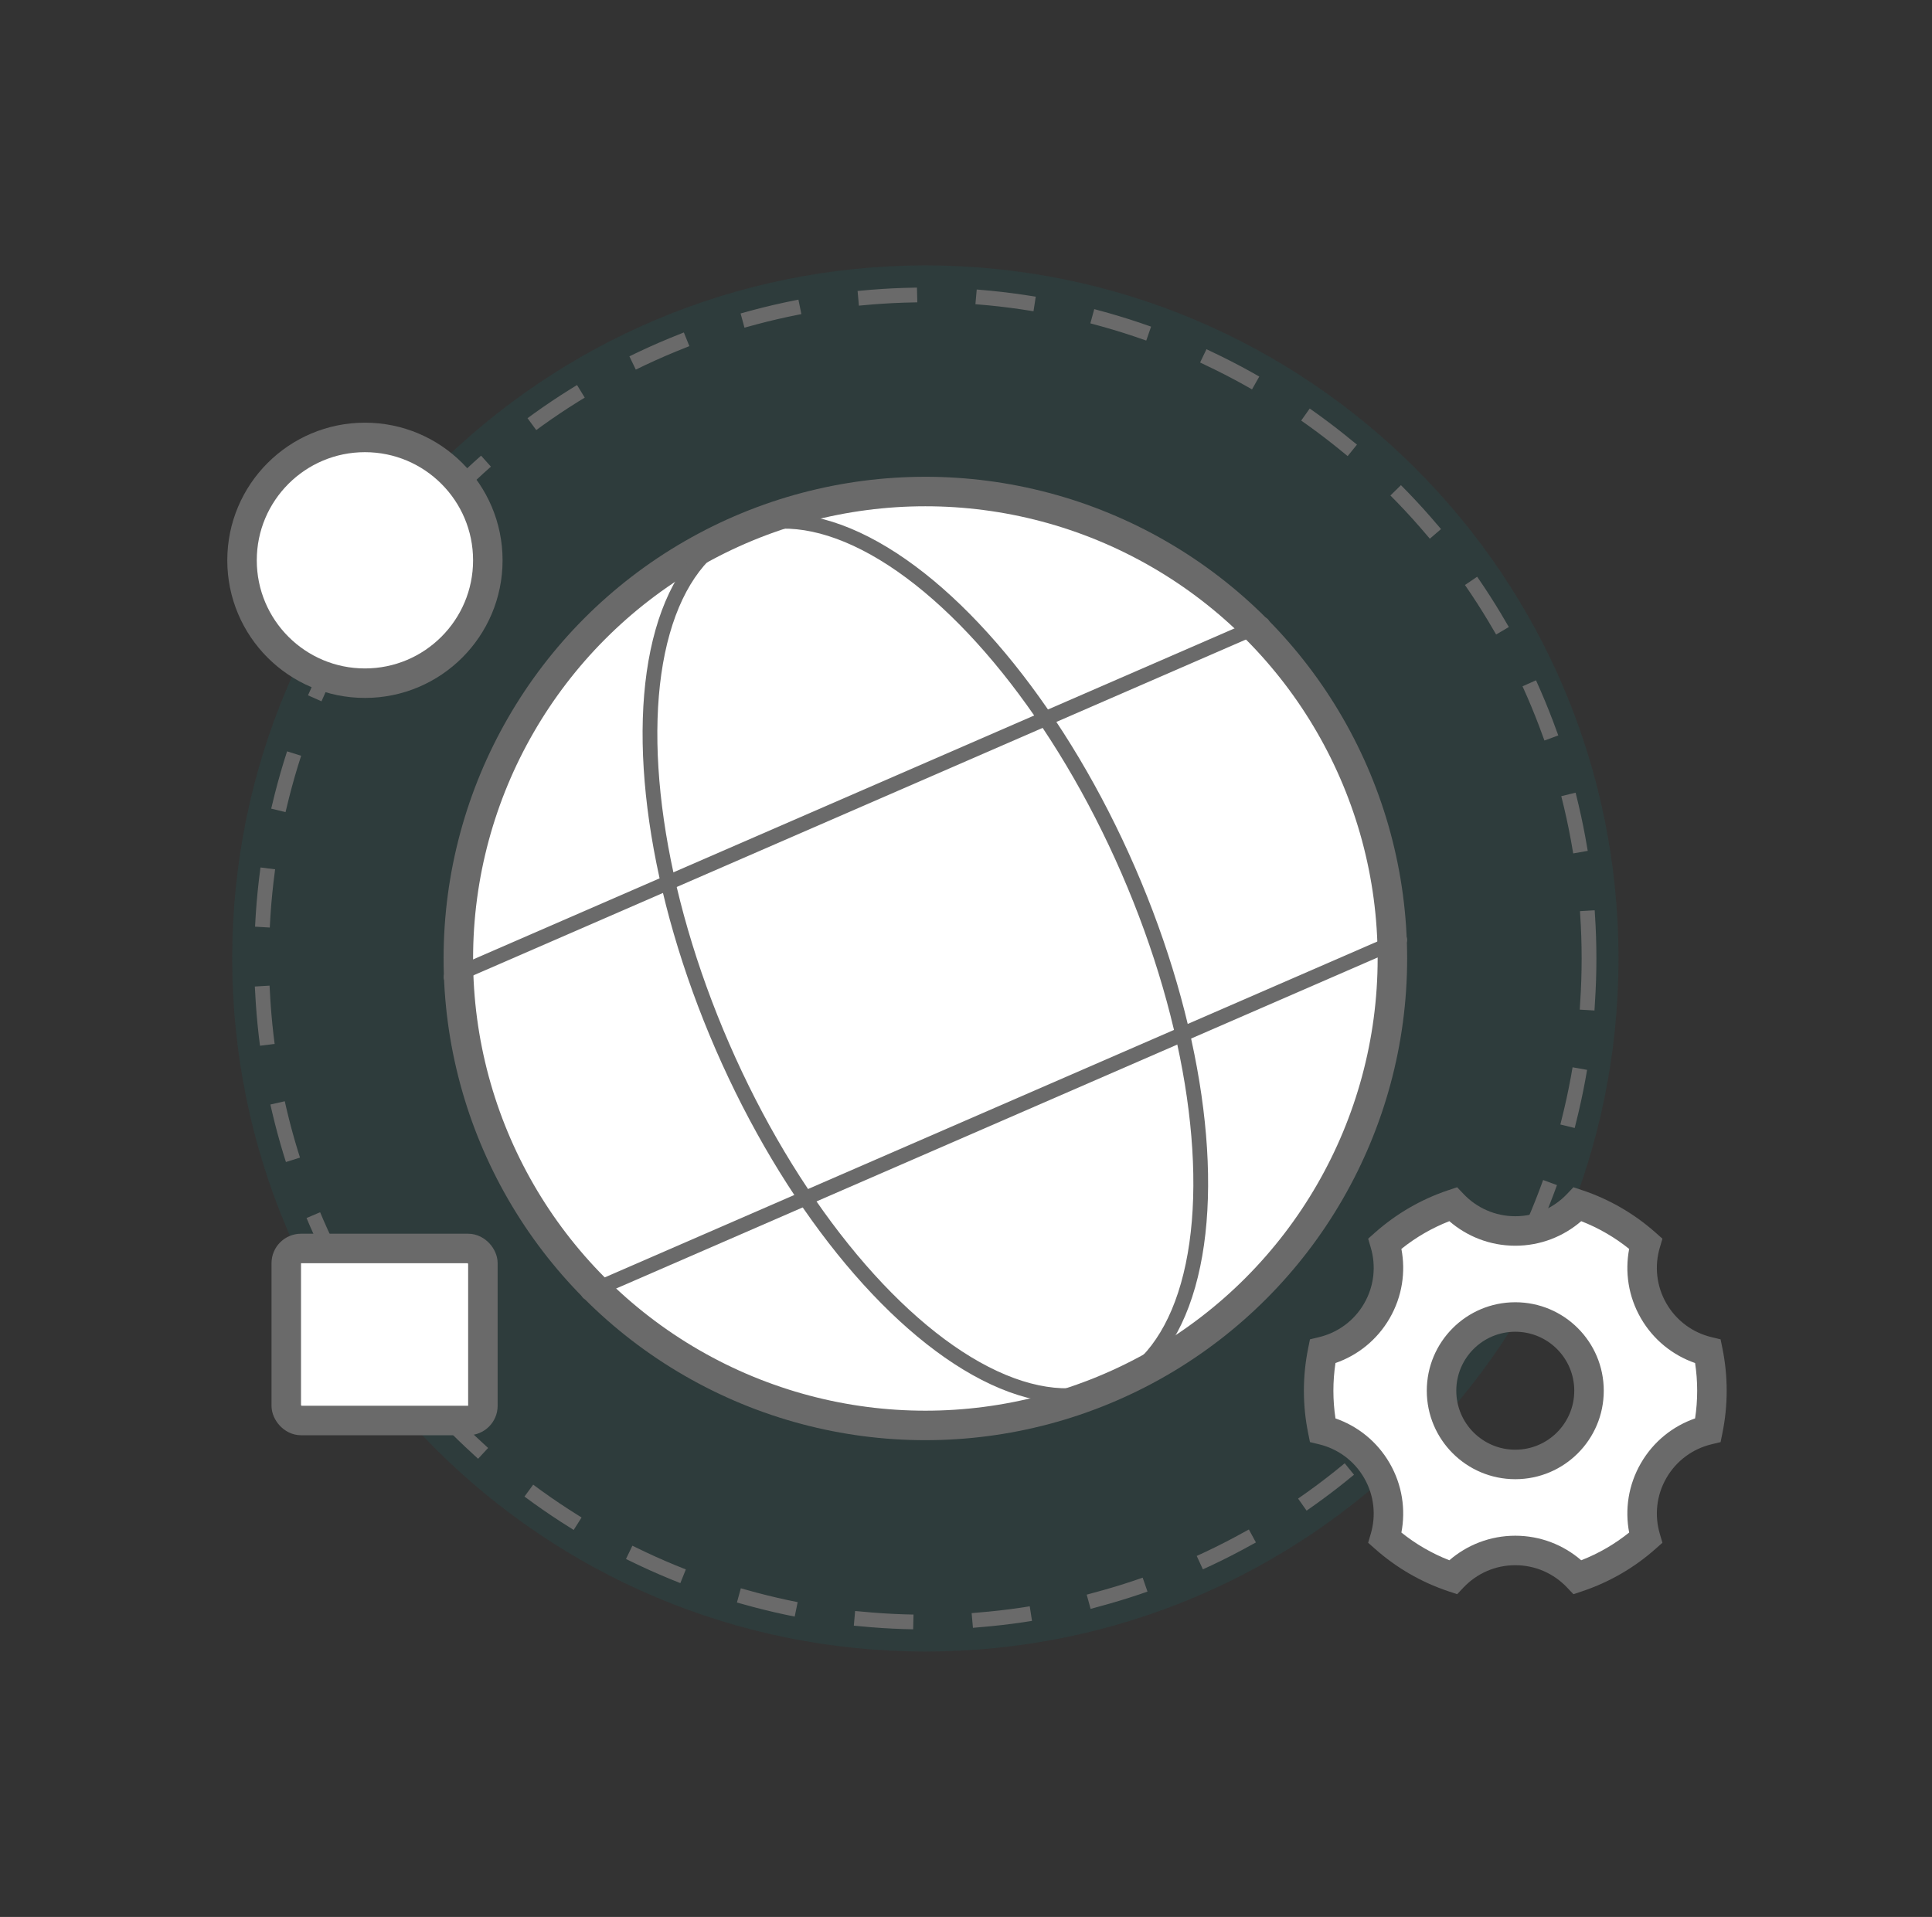 <svg width="131" height="130" viewBox="0 0 131 130" fill="none" xmlns="http://www.w3.org/2000/svg">
<rect x="0" y="0" width="131" height="130" fill="#333333" stroke="none"/>
<path opacity="0.1" d="M109.745 65C109.745 90.957 88.702 112 62.745 112C36.787 112 15.745 90.957 15.745 65C15.745 39.043 36.787 18 62.745 18C88.702 18 109.745 39.043 109.745 65Z" fill="#009193"/>
<ellipse cx="62.745" cy="65.001" rx="31.667" ry="31.667" fill="white"/>
<ellipse cx="62.745" cy="65.001" rx="31.667" ry="31.667" stroke="#6A6A6A" stroke-width="2"/>
<ellipse cx="62.744" cy="65" rx="15" ry="31.667" transform="rotate(-23.5 62.744 65)" stroke="#6A6A6A"/>
<path d="M30.581 66.261L85.604 42.336" stroke="#6A6A6A" stroke-linecap="round" stroke-linejoin="round"/>
<path d="M39.886 87.66L94.91 63.735" stroke="#6A6A6A" stroke-linecap="round" stroke-linejoin="round"/>
<ellipse cx="62.744" cy="65.002" rx="45" ry="45" stroke="#6A6A6A" stroke-linecap="square" stroke-dasharray="3 5"/>
<ellipse cx="24.744" cy="37.998" rx="8.333" ry="8.333" fill="white"/>
<ellipse cx="24.744" cy="37.998" rx="8.333" ry="8.333" stroke="#6A6A6A" stroke-width="2"/>
<rect x="19.41" y="84.667" width="13.333" height="11.667" rx="1" fill="white" stroke="#6A6A6A" stroke-width="2"/>
<path fill-rule="evenodd" clip-rule="evenodd" d="M102.744 83.481C101.08 83.481 99.578 82.784 98.515 81.665C96.796 82.24 95.233 83.155 93.906 84.331C94.341 85.809 94.194 87.457 93.362 88.897C92.53 90.338 91.176 91.29 89.677 91.652C89.502 92.512 89.411 93.402 89.411 94.314C89.411 95.226 89.502 96.116 89.677 96.976C91.176 97.338 92.53 98.29 93.362 99.731C94.194 101.171 94.341 102.819 93.906 104.297C95.233 105.473 96.796 106.388 98.515 106.963C99.578 105.844 101.08 105.147 102.744 105.147C104.409 105.147 105.911 105.844 106.973 106.963C108.693 106.388 110.256 105.473 111.583 104.297C111.147 102.819 111.295 101.171 112.126 99.731C112.958 98.29 114.312 97.338 115.812 96.976C115.986 96.116 116.078 95.226 116.078 94.314C116.078 93.402 115.986 92.512 115.812 91.652C114.312 91.29 112.958 90.338 112.126 88.897C111.295 87.457 111.147 85.809 111.583 84.331C110.256 83.155 108.693 82.24 106.973 81.665C105.911 82.784 104.409 83.481 102.744 83.481ZM102.744 99.314C105.506 99.314 107.744 97.075 107.744 94.314C107.744 91.553 105.506 89.314 102.744 89.314C99.983 89.314 97.744 91.553 97.744 94.314C97.744 97.075 99.983 99.314 102.744 99.314Z" fill="white"/>
<path fill-rule="evenodd" clip-rule="evenodd" d="M98.802 80.515L99.24 80.976C100.122 81.904 101.365 82.481 102.744 82.481C104.124 82.481 105.367 81.904 106.248 80.976L106.687 80.515L107.29 80.717C109.14 81.335 110.82 82.319 112.246 83.582L112.722 84.004L112.542 84.614C112.181 85.84 112.303 87.204 112.992 88.397C113.682 89.591 114.802 90.38 116.046 90.68L116.665 90.829L116.792 91.453C116.979 92.378 117.078 93.335 117.078 94.314C117.078 95.293 116.979 96.25 116.792 97.175L116.665 97.799L116.046 97.948C114.802 98.248 113.682 99.037 112.992 100.231C112.303 101.424 112.181 102.788 112.542 104.014L112.722 104.624L112.246 105.046C110.82 106.309 109.14 107.293 107.29 107.911L106.687 108.113L106.248 107.652C105.367 106.724 104.124 106.147 102.744 106.147C101.365 106.147 100.122 106.724 99.24 107.652L98.802 108.113L98.198 107.911C96.349 107.293 94.669 106.309 93.243 105.046L92.767 104.624L92.947 104.014C93.308 102.788 93.185 101.424 92.496 100.231C91.807 99.037 90.687 98.248 89.442 97.948L88.823 97.799L88.697 97.175C88.509 96.25 88.411 95.293 88.411 94.314C88.411 93.335 88.509 92.378 88.697 91.453L88.823 90.829L89.442 90.68C90.687 90.38 91.807 89.591 92.496 88.397C93.185 87.204 93.308 85.84 92.947 84.614L92.767 84.004L93.243 83.582C94.669 82.319 96.349 81.335 98.198 80.717L98.802 80.515ZM95.022 84.697C95.32 86.251 95.082 87.918 94.228 89.397C93.374 90.877 92.049 91.917 90.553 92.436C90.46 93.048 90.411 93.675 90.411 94.314C90.411 94.953 90.46 95.58 90.553 96.192C92.049 96.711 93.374 97.751 94.228 99.231C95.082 100.71 95.32 102.377 95.022 103.931C95.996 104.714 97.091 105.352 98.274 105.812C99.472 104.776 101.035 104.147 102.744 104.147C104.454 104.147 106.017 104.776 107.215 105.812C108.398 105.352 109.492 104.714 110.466 103.931C110.168 102.377 110.406 100.71 111.26 99.231C112.114 97.751 113.44 96.711 114.936 96.192C115.029 95.58 115.078 94.953 115.078 94.314C115.078 93.675 115.029 93.048 114.936 92.436C113.44 91.916 112.114 90.877 111.26 89.397C110.406 87.918 110.169 86.251 110.466 84.697C109.492 83.914 108.398 83.276 107.215 82.816C106.017 83.852 104.454 84.481 102.744 84.481C101.035 84.481 99.472 83.852 98.274 82.816C97.091 83.276 95.996 83.914 95.022 84.697ZM102.744 90.314C100.535 90.314 98.744 92.105 98.744 94.314C98.744 96.523 100.535 98.314 102.744 98.314C104.953 98.314 106.744 96.523 106.744 94.314C106.744 92.105 104.953 90.314 102.744 90.314ZM96.744 94.314C96.744 91 99.431 88.314 102.744 88.314C106.058 88.314 108.744 91 108.744 94.314C108.744 97.628 106.058 100.314 102.744 100.314C99.431 100.314 96.744 97.628 96.744 94.314Z" fill="#6A6A6A"/>
</svg>
